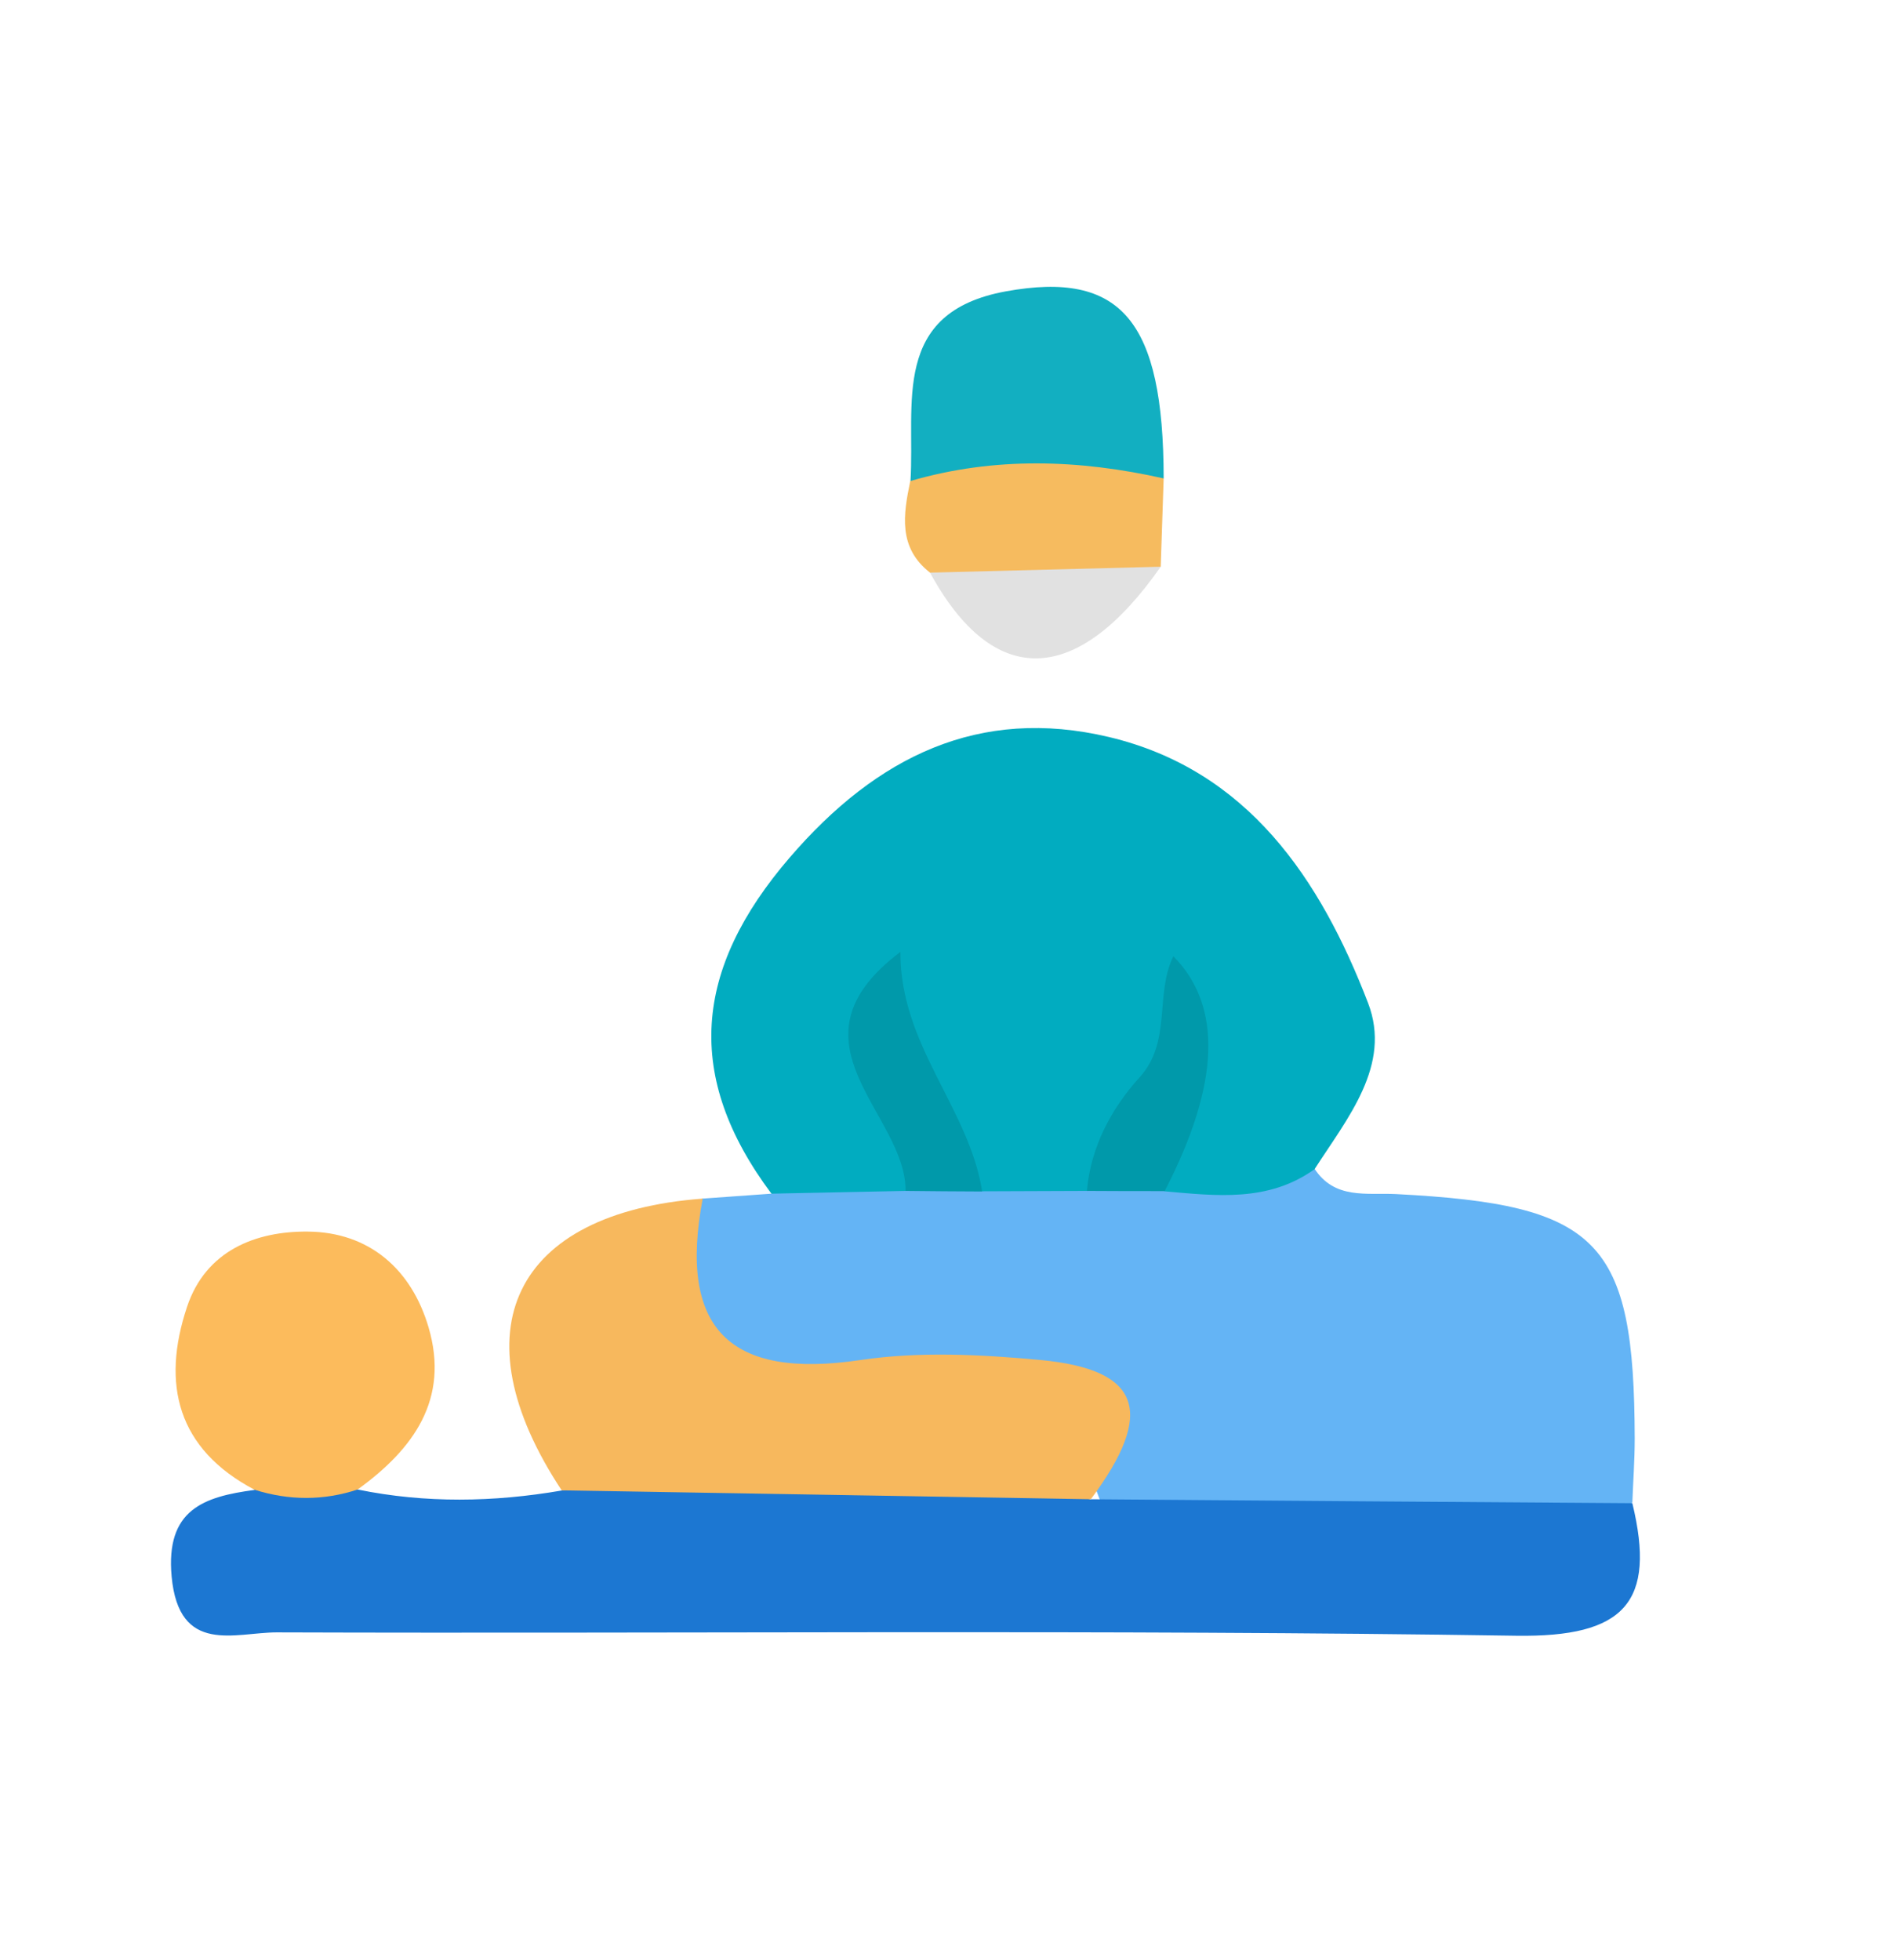 <?xml version="1.0" encoding="UTF-8"?>
<svg id="Layer_1" data-name="Layer 1" xmlns="http://www.w3.org/2000/svg" width="96" height="99.21" viewBox="0 0 96 99.21">
  <defs>
    <style>
      .cls-1 {
        fill: #fcbb5c;
      }

      .cls-2 {
        fill: #64b4f5;
      }

      .cls-3 {
        fill: #09a;
      }

      .cls-4 {
        fill: #e1e1e1;
      }

      .cls-5 {
        fill: #1c77d2;
      }

      .cls-6 {
        fill: #01acc0;
      }

      .cls-7 {
        fill: #12afc1;
      }

      .cls-8 {
        fill: #f7b85d;
      }

      .cls-9 {
        fill: #f6bb5f;
      }
    </style>
  </defs>
  <path class="cls-2" d="M35.57,60.68l3.49-.25c1.75-1.73,3.99-1.68,6.21-1.73,1.42-.04,2.85-.02,4.27,0,1.72-.03,3.44,0,5.16,.03,1.34,0,2.68-.02,4.02,0,2.6,.3,5.28-.66,7.84,.44,1.02,1.56,2.63,1.21,4.11,1.28,10.31,.53,12.08,2.33,12.1,12.39,0,1.08-.08,2.16-.12,3.24-8.7,3.92-17.65,2.23-26.57,1.18-1.97-8.04-8.25-7.13-14.38-7.21-7.69-.09-9.3-2.82-6.13-9.4Z"/>
  <path class="cls-6" d="M45.85,60.29c-2.26,.05-4.53,.09-6.79,.14-4.43-5.93-3.94-11.36,.92-17.01,4.42-5.14,9.61-7.66,16.16-6.11,7.04,1.67,10.72,7.2,13.13,13.47,1.21,3.15-1.05,5.83-2.71,8.41-2.34,1.68-4.98,1.35-7.6,1.12-1.19-2.93,1.63-5.1,1.58-8.22-1.67,3.15-2.9,6.15-5.51,8.2l-5.29,.02c-2.88-2.31-3.94-5.68-5.2-9.21-.43,3.38,3.49,5.82,1.31,9.18Z"/>
  <path class="cls-5" d="M55.23,75.9c9.14,.07,18.28,.14,27.42,.2,1.22,5.03-.4,6.79-5.88,6.71-20.91-.32-41.84-.1-62.76-.17-2.1,0-4.95,1.17-5.32-2.83-.31-3.39,1.63-4.04,4.19-4.38,1.74-.97,3.49-.94,5.24-.02,3.43,.7,6.87,.64,10.31,.05,8.97-1.95,17.91-2.56,26.79,.45Z"/>
  <path class="cls-8" d="M55.23,75.9c-8.93-.15-17.86-.3-26.79-.45-5.34-8.08-2.45-14.05,7.14-14.77-1.24,6.55,1.31,9.17,8,8.17,2.97-.44,6.09-.28,9.1,0,5.11,.48,5.83,2.65,2.55,7.05Z"/>
  <path class="cls-1" d="M18.13,75.4c-1.75,.58-3.49,.57-5.24,.02-3.91-2.06-4.73-5.34-3.42-9.26,.95-2.85,3.48-3.84,6.13-3.81,3.08,.03,5.23,1.89,6.1,4.85,1.07,3.64-.77,6.16-3.57,8.19Z"/>
  <path class="cls-7" d="M46.1,24.35c.24-3.89-1.02-8.53,4.83-9.6,5.84-1.06,7.98,1.48,7.99,9.47-4.25,2.07-8.53,2.09-12.82,.13Z"/>
  <path class="cls-9" d="M46.1,24.35c4.26-1.24,8.54-1.09,12.82-.13-.05,1.49-.1,2.98-.15,4.47-3.82,2.97-7.71,3.01-11.68,.3-1.63-1.27-1.35-2.95-1-4.64Z"/>
  <path class="cls-4" d="M47.09,28.99c3.89-.1,7.78-.2,11.68-.3-4.25,6.08-8.47,6.19-11.68,.3Z"/>
  <path class="cls-3" d="M55.03,60.3c.2-2.24,1.23-4.17,2.68-5.77,1.63-1.81,.75-4.18,1.7-6.12q3.75,3.79-.44,11.89c-1.31,0-2.62,0-3.93-.01Z"/>
  <path class="cls-3" d="M45.85,60.29c.04-3.92-6.36-7.51-.26-12.1-.02,4.75,3.48,7.9,4.14,12.13-1.3,0-2.59-.02-3.89-.03Z"/>
</svg>
